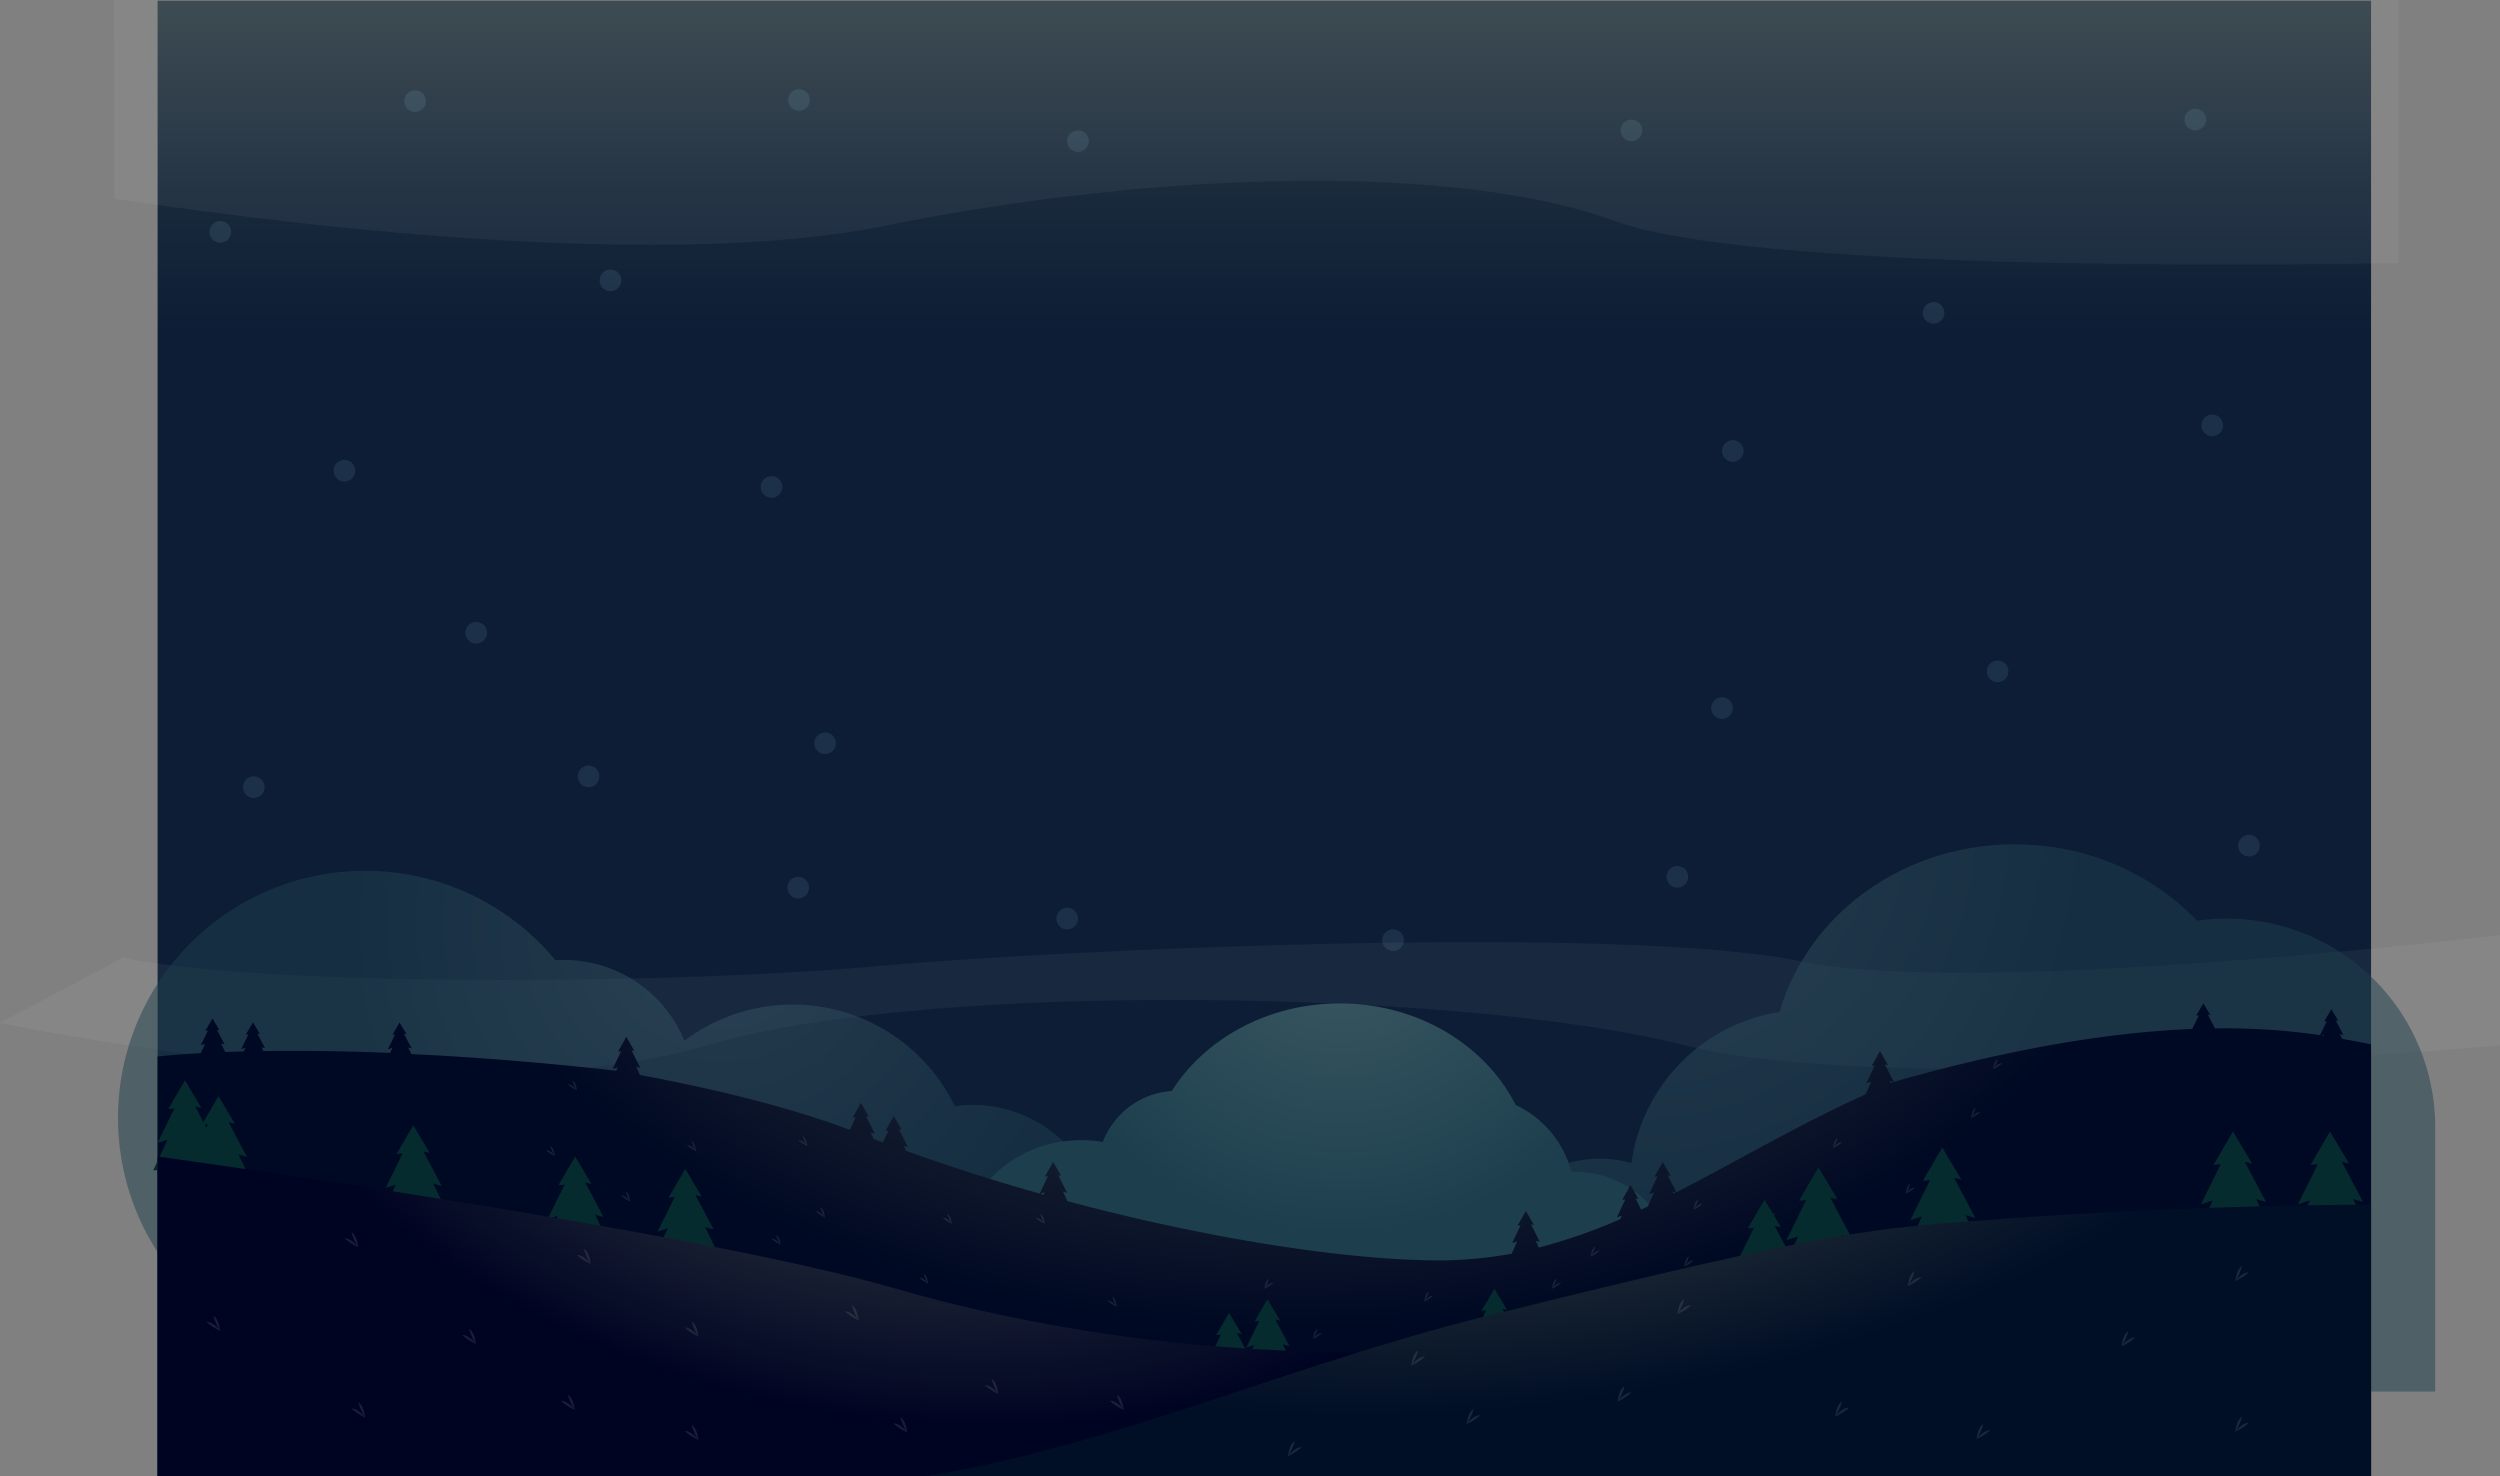 <svg xmlns="http://www.w3.org/2000/svg" xmlns:xlink="http://www.w3.org/1999/xlink" viewBox="0 0 847.09 500.24"><rect x="0" y="0" width="847.09" height="500.24" fill="#808080" stroke="none"/><defs><style>.cls-1{fill:url(#linear-gradient);}.cls-2,.cls-7{fill:#fff;}.cls-2{opacity:0.05;}.cls-3,.cls-4{opacity:0.5;}.cls-3{fill:url(#radial-gradient);}.cls-4{fill:url(#radial-gradient-2);}.cls-5{fill:url(#radial-gradient-3);}.cls-6{fill:url(#radial-gradient-4);}.cls-11,.cls-7{opacity:0.1;}.cls-8{fill:#052b2f;}.cls-9{fill:url(#radial-gradient-5);}.cls-10{fill:url(#radial-gradient-6);}.cls-11{fill:#abebff;}.cls-12{fill:none;}</style><linearGradient id="linear-gradient" x1="428.4" y1="-47.7" x2="428.4" y2="113.14" gradientUnits="userSpaceOnUse"><stop offset="0" stop-color="#485653"/><stop offset="0.15" stop-color="#3d4c4e"/><stop offset="0.7" stop-color="#1a2a3c"/><stop offset="1" stop-color="#0c1d35"/></linearGradient><radialGradient id="radial-gradient" cx="244.73" cy="312.78" r="132.02" gradientUnits="userSpaceOnUse"><stop offset="0" stop-color="#3e5b66"/><stop offset="1" stop-color="#1d3f4d"/></radialGradient><radialGradient id="radial-gradient-2" cx="556.26" cy="276.94" r="158.9" xlink:href="#radial-gradient"/><radialGradient id="radial-gradient-3" cx="454.35" cy="308.09" r="110.08" xlink:href="#radial-gradient"/><radialGradient id="radial-gradient-4" cx="439.07" cy="266.76" r="295.34" gradientTransform="translate(0 101.83) scale(1 0.62)" gradientUnits="userSpaceOnUse"><stop offset="0" stop-color="#475047"/><stop offset="1" stop-color="#000923"/></radialGradient><radialGradient id="radial-gradient-5" cx="295.9" cy="337.69" r="223.16" gradientTransform="translate(50.56 68.95) rotate(12.01) scale(1 0.63)" gradientUnits="userSpaceOnUse"><stop offset="0" stop-color="#46534d"/><stop offset="1" stop-color="#000423"/></radialGradient><radialGradient id="radial-gradient-6" cx="535.47" cy="355.91" fy="323.018" r="265.8" gradientTransform="translate(-18.63 294.59) rotate(-9.84) scale(1 0.44)" gradientUnits="userSpaceOnUse"><stop offset="0" stop-color="#475047"/><stop offset="1" stop-color="#000e26"/></radialGradient></defs><g id="Layer_2" data-name="Layer 2"><g id="Artboard_2" data-name="Artboard 2"><rect class="cls-1" x="53.4" y="0.23" width="750" height="500"/><path class="cls-2" d="M38.73,67.36c2.67,0,169.39,27.86,261.39,9.1S494.23,55.4,546.51,74.7,812.69,89.12,812.69,89.12V0h-774Z"/><path class="cls-2" d="M0,346.57s154.13,33,240.27,7.46c74.24-22,257.37-18.51,329.91,0s276.91.21,276.91.21V316.85s-177.42,21.27-236.9,8.87-246.78-4.29-314.13,1.73S91.63,334.7,41.63,324.51Z"/><path class="cls-3" d="M329.65,374.39a43.94,43.94,0,0,0-6.11.43,61.09,61.09,0,0,0-91.65-22.2,44.08,44.08,0,0,0-40.78-27.35c-1,0-1.92,0-2.88.1a83.75,83.75,0,1,0-64.5,137.18H329.65a44.08,44.08,0,1,0,0-88.16Z"/><path class="cls-4" d="M754.46,311.24a70.9,70.9,0,0,0-10.06.72c-15.11-15.86-37.17-25.87-61.75-25.87-38.16,0-70.24,24.09-79.66,56.8a60,60,0,0,0-50.18,51.22A39.45,39.45,0,1,0,542,471.5H825.14V381.92A70.68,70.68,0,0,0,754.46,311.24Z"/><path class="cls-5" d="M533.53,397c-.37,0-.74,0-1.1,0a34.55,34.55,0,0,0-18.86-22.58C503.36,354.13,480.5,340,453.93,340c-24.42,0-45.7,12-56.91,29.67a26.89,26.89,0,0,0-23.35,17.27,43.49,43.49,0,0,0-7.27-.62c-23,0-41.67,17.83-41.67,39.82a38.22,38.22,0,0,0,.36,5.16l-.36.2v34.45h208.8a34.45,34.45,0,1,0,0-68.9Z"/><path class="cls-6" d="M793.61,352l-.79-1.61,1.24.35-2.64-5,.91.22-2.38-4-2.42,4.14.89-.08-2.32,4.71a222.47,222.47,0,0,0-35.56-2.26l-2.49-4.71.91.22-2.38-4-2.42,4.14.9-.08-2.29,4.62c-24.89,1-57.88,5.6-101.1,17.91l-3-5.9,1.05.26L637,356.14l-2.78,5,1-.1-2.83,6,1.68-.56-1.93,4.31C608.72,381.42,588.26,393.64,568,404l-2.93-5.76,1.05.26-2.73-4.78-2.78,5,1-.1-2.83,6,1.69-.56-2.13,4.75-2.26,1.06-1.93-3.8,1.05.26-2.73-4.77-2.78,5,1-.1-2.83,6,1.69-.56-.54,1.21a188.18,188.18,0,0,1-27.6,9.6l-1.08-2.32,1.41.42-3-6,1,.26-2.73-4.77-2.78,5,1-.1-2.84,6,1.69-.56-1.86,4.15A139.6,139.6,0,0,1,482.5,427c-31-.77-75.16-7.82-120.82-20l-1.52-3.24,1.42.42-3-6,1,.26-2.73-4.78-2.78,5,1-.1-2.78,5.86c-15.17-4.27-30.4-9.11-45.3-14.47l-.81-1.74,1.41.43-3-6,1,.27-2.74-4.78-2.78,5,1-.1-1.93,4.08-3.11-1.17-1-2.2,1.41.43-3-6,1,.27-2.74-4.78-2.78,5,1-.1-2,4.27c-21.95-8.32-49.22-14.49-71.07-18.59l-1.31-2.82,1.41.42-3-6,1,.26-2.74-4.78-2.78,5,1-.1-2.83,6,1.69-.56-.52,1.15c-26.45-3-49.6-4.69-69.4-5.65l-1.1-2.26,1.23.36-2.64-5,.91.22-2.38-4-2.41,4.15.89-.09-2.46,5L133,355l-.82,1.76c-17-.69-31.38-.8-42.95-.62l-.64-1.32,1.23.36-2.64-5,.92.22-2.38-4-2.42,4.15.89-.09-2.46,5,1.47-.47-.6,1.27q-3.33.09-6.29.2l-1.42-2.92,1.23.35-2.64-5,.91.22-2.38-4-2.42,4.14.9-.08-2.47,5,1.47-.46-1.46,3.13C58.32,357.4,53.4,358,53.4,358V500.24h750V353.82C800.82,353.36,797.58,352.68,793.61,352Zm-440,52.82-1.13-.31L354,404ZM567,404.46l-.33-.71,1.09.32ZM640.66,367l-.37-.78,1.3.38Zm109.11-18.53h-.27l0-.09Zm-5.71.09,0,.06h-.18Zm43.37,2-.18.37-.66-.11Z"/><path class="cls-7" d="M195.45,369.41l.05,0-.05-.07c-.32-2.81-1.5-3.3-1.5-3.3a11.39,11.39,0,0,0,1.38,3.17c-1.73-2-2.92-1.81-2.92-1.81a11.38,11.38,0,0,0,3,2l0,0Z"/><path class="cls-7" d="M188,391.68l0,0,0-.06c-.32-2.82-1.5-3.31-1.5-3.31a11.25,11.25,0,0,0,1.38,3.17c-1.73-2-2.93-1.8-2.93-1.8a11.7,11.7,0,0,0,3,2v0Z"/><path class="cls-7" d="M235.85,390l.05,0s0,0-.05-.07c-.32-2.81-1.5-3.3-1.5-3.3a11.39,11.39,0,0,0,1.38,3.17c-1.73-2-2.93-1.81-2.93-1.81a11.54,11.54,0,0,0,3,2v0Z"/><path class="cls-7" d="M213.58,407.07l0,0-.06-.06c-.31-2.82-1.49-3.3-1.49-3.3a11.3,11.3,0,0,0,1.38,3.16c-1.73-2-2.93-1.8-2.93-1.8a11.87,11.87,0,0,0,3,2l0,0Z"/><path class="cls-7" d="M264.47,421.72l0,0,0-.07c-.31-2.81-1.5-3.3-1.5-3.3a11.39,11.39,0,0,0,1.38,3.17c-1.73-2-2.92-1.81-2.92-1.81a11.54,11.54,0,0,0,3,2l0,0Z"/><path class="cls-7" d="M314.49,434.91l.05,0-.05-.06c-.31-2.82-1.49-3.3-1.49-3.3a11.34,11.34,0,0,0,1.37,3.16c-1.73-2-2.92-1.8-2.92-1.8a11.81,11.81,0,0,0,3,2l0,0Z"/><path class="cls-7" d="M279.52,412.48l.05,0-.05-.06c-.32-2.82-1.5-3.31-1.5-3.31a11.25,11.25,0,0,0,1.38,3.17c-1.73-2-2.93-1.8-2.93-1.8a11.7,11.7,0,0,0,3,2v0Z"/><path class="cls-7" d="M322.52,414.64l.05,0-.05-.06c-.32-2.82-1.5-3.31-1.5-3.31a11.25,11.25,0,0,0,1.38,3.17c-1.73-2-2.93-1.8-2.93-1.8a11.7,11.7,0,0,0,3,2v0Z"/><path class="cls-7" d="M354,414.64l0,0,0-.06c-.32-2.82-1.5-3.31-1.5-3.31a11.25,11.25,0,0,0,1.38,3.17c-1.73-2-2.92-1.8-2.92-1.8a11.53,11.53,0,0,0,3,2l0,0Z"/><path class="cls-7" d="M378.4,442.71l0,0-.05-.06c-.31-2.82-1.49-3.3-1.49-3.3a11.34,11.34,0,0,0,1.37,3.16c-1.72-2-2.92-1.8-2.92-1.8a11.81,11.81,0,0,0,3,2l0,0Z"/><path class="cls-7" d="M428.45,436.64l-.05,0,.05-.06c.32-2.82,1.5-3.31,1.5-3.31a11.25,11.25,0,0,1-1.38,3.17c1.73-2,2.92-1.8,2.92-1.8a11.53,11.53,0,0,1-3,2l0,0Z"/><path class="cls-7" d="M444.85,453.66l0,0,.05-.06c.31-2.82,1.49-3.31,1.49-3.31a11.29,11.29,0,0,1-1.37,3.17c1.73-2,2.92-1.8,2.92-1.8a11.7,11.7,0,0,1-3,2l0,0Z"/><path class="cls-7" d="M482.6,441l-.05,0,.05-.06c.32-2.82,1.5-3.3,1.5-3.3a11.3,11.3,0,0,1-1.38,3.16c1.73-2,2.93-1.8,2.93-1.8a11.7,11.7,0,0,1-3,2v0Z"/><path class="cls-7" d="M667.9,378.77l0,0,0-.07c.32-2.81,1.5-3.3,1.5-3.3A11.39,11.39,0,0,1,668,378.6c1.73-2,2.92-1.81,2.92-1.81a11.38,11.38,0,0,1-3,2l0,0Z"/><path class="cls-7" d="M675.35,362.27l-.05,0,.06-.06c.31-2.82,1.49-3.31,1.49-3.31a11.39,11.39,0,0,1-1.38,3.17c1.73-2,2.93-1.8,2.93-1.8a11.7,11.7,0,0,1-3,2l0,0Z"/><path class="cls-7" d="M621.09,389l-.05,0,.06-.06c.31-2.82,1.49-3.3,1.49-3.3a11.3,11.3,0,0,1-1.38,3.16c1.73-2,2.93-1.8,2.93-1.8a11.87,11.87,0,0,1-3,2l0,0Z"/><path class="cls-7" d="M645.69,404.44l0,0s0,0,.05-.07c.31-2.81,1.49-3.3,1.49-3.3a11.42,11.42,0,0,1-1.37,3.17c1.72-2,2.92-1.81,2.92-1.81a11.54,11.54,0,0,1-3,2l0,0Z"/><path class="cls-7" d="M570.72,429.11l-.05,0,.05-.07c.32-2.81,1.5-3.3,1.5-3.3a11.53,11.53,0,0,1-1.38,3.17c1.73-2,2.93-1.81,2.93-1.81a11.82,11.82,0,0,1-3,2v0Z"/><path class="cls-7" d="M573.81,409.84l0,0,.05-.06c.31-2.82,1.49-3.31,1.49-3.31a11.29,11.29,0,0,1-1.37,3.17c1.72-2,2.92-1.8,2.92-1.8a11.7,11.7,0,0,1-3,2l0,0Z"/><path class="cls-7" d="M598.54,413.2l0,0s0,0,0-.07c.31-2.81,1.49-3.3,1.49-3.3a11.73,11.73,0,0,1-1.37,3.17c1.72-2,2.92-1.81,2.92-1.81a11.54,11.54,0,0,1-3,2l0,0Z"/><path class="cls-7" d="M525.89,436.64l0,0,0-.06c.31-2.82,1.5-3.31,1.5-3.31a11.25,11.25,0,0,1-1.38,3.17c1.73-2,2.92-1.8,2.92-1.8a11.53,11.53,0,0,1-3,2l0,0Z"/><path class="cls-7" d="M539,425.75l0,0,0-.06c.32-2.82,1.5-3.31,1.5-3.31a11.39,11.39,0,0,1-1.38,3.17c1.73-2,2.92-1.8,2.92-1.8a11.53,11.53,0,0,1-3,2l0,0Z"/><path class="cls-7" d="M273.52,388.31l.05,0-.05-.06c-.32-2.82-1.5-3.3-1.5-3.3a11.3,11.3,0,0,0,1.38,3.16c-1.73-2-2.93-1.8-2.93-1.8a11.82,11.82,0,0,0,3,2v0Z"/><polygon class="cls-8" points="232.19 396.07 226.51 405.79 228.61 405.6 222.83 417.3 226.27 416.19 221.45 426.52 244.16 426.52 238.93 415.78 241.82 416.61 235.63 404.91 237.76 405.43 232.19 396.07"/><polygon class="cls-8" points="62.67 366.07 57 375.79 59.1 375.6 53.32 387.3 56.76 386.19 51.94 396.52 74.65 396.52 69.42 385.78 72.31 386.61 66.12 374.91 68.25 375.43 62.67 366.07"/><polygon class="cls-8" points="194.88 391.87 189.21 401.59 191.3 401.4 185.52 413.1 188.96 411.99 184.15 422.32 206.85 422.32 201.63 411.58 204.51 412.41 198.32 400.71 200.46 401.23 194.88 391.87"/><polygon class="cls-8" points="74.03 371.43 68.35 381.15 70.45 380.95 64.67 392.65 68.11 391.55 63.3 401.87 86 401.87 80.77 391.14 83.66 391.96 77.47 380.27 79.61 380.78 74.03 371.43"/><polygon class="cls-8" points="140.03 381.29 134.35 391.02 136.45 390.82 130.67 402.52 134.11 401.42 129.29 411.74 152 411.74 146.77 401 149.66 401.83 143.47 390.13 145.61 390.65 140.03 381.29"/><polygon class="cls-8" points="597.88 406.51 592.2 416.24 594.3 416.04 588.52 427.74 591.96 426.64 587.14 436.96 609.85 436.96 604.62 426.23 607.51 427.05 601.32 415.35 603.46 415.87 597.88 406.51"/><polygon class="cls-8" points="658.11 388.81 651.52 400.11 653.96 399.88 647.25 413.46 651.24 412.19 645.65 424.17 672.02 424.17 665.95 411.71 669.3 412.67 662.11 399.08 664.59 399.68 658.11 388.81"/><polygon class="cls-8" points="756.62 383.41 750.03 394.7 752.47 394.48 745.75 408.06 749.75 406.78 744.15 418.77 770.53 418.77 764.45 406.3 767.81 407.26 760.62 393.68 763.1 394.28 756.62 383.41"/><polygon class="cls-8" points="789.49 383.41 782.9 394.7 785.34 394.48 778.63 408.06 782.62 406.78 777.03 418.77 803.4 418.77 797.33 406.3 800.68 407.26 793.49 393.68 795.97 394.28 789.49 383.41"/><polygon class="cls-8" points="616.16 395.55 609.57 406.84 612 406.61 605.29 420.2 609.29 418.92 603.69 430.9 630.06 430.9 623.99 418.44 627.35 419.4 620.15 405.81 622.64 406.41 616.16 395.55"/><polygon class="cls-8" points="429.47 440.25 425.09 447.75 426.71 447.6 422.24 456.63 424.9 455.78 421.18 463.75 438.71 463.75 434.67 455.46 436.9 456.1 432.12 447.07 433.77 447.47 429.47 440.25"/><polygon class="cls-8" points="416.47 444.85 412.09 452.36 413.71 452.21 409.24 461.24 411.9 460.39 408.18 468.36 425.71 468.36 421.67 460.07 423.9 460.71 419.12 451.68 420.77 452.08 416.47 444.85"/><polygon class="cls-8" points="506.37 436.66 501.99 444.17 503.61 444.01 499.15 453.05 501.81 452.19 498.09 460.16 515.62 460.16 511.58 451.88 513.81 452.51 509.03 443.48 510.68 443.88 506.37 436.66"/><path class="cls-9" d="M53.4,391.87s181.27,24.83,249.36,44.56C379.26,458.61,460.54,462.48,529,454c94.5-11.69,149.42,11.34,149.42,11.34v34.88H53.4Z"/><path class="cls-10" d="M678.4,413c-44.51,3.25-55.82,3.41-175.41,33.1-66.3,16.45-127,44.31-190,54.15H803.4V408.18S745.75,408.06,678.4,413Z"/><path class="cls-7" d="M236.63,452.84l.07,0-.08-.09c-.47-4.28-2.27-5-2.27-5a17.29,17.29,0,0,0,2.09,4.81c-2.62-3.08-4.44-2.74-4.44-2.74a17.71,17.71,0,0,0,4.61,3l0,0Z"/><path class="cls-7" d="M307.37,485.35l.08,0-.08-.1c-.48-4.28-2.27-5-2.27-5a17.16,17.16,0,0,0,2.09,4.81c-2.63-3.07-4.44-2.74-4.44-2.74a17.71,17.71,0,0,0,4.6,3l0,.05Z"/><path class="cls-7" d="M338.25,472.31l.07,0-.08-.09c-.47-4.28-2.27-5-2.27-5a17.26,17.26,0,0,0,2.1,4.81c-2.63-3.07-4.45-2.74-4.45-2.74a17.71,17.71,0,0,0,4.61,3l0,0Z"/><path class="cls-7" d="M380.72,477.68l.07,0a.7.7,0,0,0-.08-.1c-.47-4.28-2.27-5-2.27-5a17.12,17.12,0,0,0,2.1,4.81c-2.63-3.07-4.45-2.73-4.45-2.73a17.6,17.6,0,0,0,4.61,3l0,.05Z"/><path class="cls-7" d="M194.68,477.68l.08,0a.7.7,0,0,1-.08-.1c-.48-4.28-2.27-5-2.27-5a17.16,17.16,0,0,0,2.09,4.81c-2.63-3.07-4.44-2.73-4.44-2.73a17.59,17.59,0,0,0,4.6,3l0,.05Z"/><path class="cls-7" d="M74.58,450.93l.07,0a.7.7,0,0,1-.08-.1c-.48-4.28-2.27-5-2.27-5a17.21,17.21,0,0,0,2.09,4.8c-2.63-3.07-4.44-2.73-4.44-2.73a17.76,17.76,0,0,0,4.6,3l0,.05Z"/><path class="cls-7" d="M123.68,480.24l.08,0-.08-.09c-.48-4.28-2.27-5-2.27-5A17.29,17.29,0,0,0,123.5,480c-2.63-3.07-4.44-2.74-4.44-2.74a17.71,17.71,0,0,0,4.6,3l0,0Z"/><path class="cls-7" d="M161.24,455.39l.07,0a.7.7,0,0,0-.08-.1c-.47-4.28-2.27-5-2.27-5a17.42,17.42,0,0,0,2.1,4.81c-2.63-3.07-4.45-2.74-4.45-2.74a17.61,17.61,0,0,0,4.61,3l0,.05Z"/><path class="cls-7" d="M200.13,428.29l.07,0-.08-.1c-.47-4.28-2.27-5-2.27-5a17.16,17.16,0,0,0,2.09,4.81c-2.62-3.07-4.44-2.74-4.44-2.74a17.71,17.71,0,0,0,4.61,3l0,.05Z"/><path class="cls-7" d="M121.33,422.58l.08,0-.08-.09c-.48-4.28-2.27-5-2.27-5a17.29,17.29,0,0,0,2.09,4.81c-2.63-3.08-4.44-2.74-4.44-2.74a17.71,17.71,0,0,0,4.6,3l0,0Z"/><path class="cls-7" d="M290.92,447.38l.07,0-.08-.09c-.47-4.28-2.27-5-2.27-5a17.29,17.29,0,0,0,2.09,4.81c-2.62-3.08-4.44-2.74-4.44-2.74a17.88,17.88,0,0,0,4.6,3l0,0Z"/><path class="cls-7" d="M236.63,487.91l.07,0-.08-.09c-.47-4.28-2.27-5-2.27-5a17.29,17.29,0,0,0,2.09,4.81c-2.62-3.07-4.44-2.74-4.44-2.74a17.71,17.71,0,0,0,4.61,3l0,0Z"/><path class="cls-7" d="M548.15,474.87l-.07,0,.08-.1c.47-4.27,2.27-5,2.27-5a17.43,17.43,0,0,1-2.09,4.81c2.62-3.08,4.44-2.74,4.44-2.74a17.6,17.6,0,0,1-4.61,3l0,0Z"/><path class="cls-7" d="M478.23,462.69l-.07,0,.08-.1c.47-4.27,2.27-5,2.27-5a17.43,17.43,0,0,1-2.09,4.81c2.62-3.08,4.44-2.74,4.44-2.74a18,18,0,0,1-4.61,3l0,0Z"/><path class="cls-7" d="M497,482.54l-.07,0,.08-.1c.48-4.28,2.27-5,2.27-5a17.16,17.16,0,0,1-2.09,4.81c2.63-3.07,4.44-2.74,4.44-2.74a17.6,17.6,0,0,1-4.6,3l0,.05Z"/><path class="cls-7" d="M436.43,493.39l-.07,0,.08-.1c.48-4.28,2.27-5,2.27-5a17.16,17.16,0,0,1-2.09,4.81c2.62-3.07,4.44-2.73,4.44-2.73a17.76,17.76,0,0,1-4.6,3l0,.05Z"/><path class="cls-7" d="M621.86,480l-.07,0,.08-.09c.47-4.28,2.27-5,2.27-5a17.29,17.29,0,0,1-2.09,4.81c2.62-3.08,4.44-2.74,4.44-2.74a17.88,17.88,0,0,1-4.6,3l0,0Z"/><path class="cls-7" d="M718.87,456.2l-.07,0,.08-.1c.47-4.28,2.27-5,2.27-5a17.16,17.16,0,0,1-2.09,4.81c2.62-3.07,4.44-2.74,4.44-2.74a17.44,17.44,0,0,1-4.61,3l0,.05Z"/><path class="cls-7" d="M757.41,434.09l-.07,0,.08-.09c.48-4.28,2.27-5,2.27-5a17.29,17.29,0,0,1-2.09,4.81c2.62-3.07,4.44-2.74,4.44-2.74a17.88,17.88,0,0,1-4.6,3l0,0Z"/><path class="cls-7" d="M669.74,487.66l-.07,0,.08-.1c.47-4.27,2.27-5,2.27-5a17.43,17.43,0,0,1-2.09,4.81c2.62-3.08,4.44-2.74,4.44-2.74a18,18,0,0,1-4.61,3l0,0Z"/><path class="cls-7" d="M757.41,485.1l-.07,0,.08-.09c.48-4.28,2.27-5,2.27-5a17.29,17.29,0,0,1-2.09,4.81c2.62-3.07,4.44-2.74,4.44-2.74a17.88,17.88,0,0,1-4.6,3l0,0Z"/><path class="cls-7" d="M646.46,435.77l-.07,0,.08-.1c.48-4.28,2.27-5,2.27-5a17.16,17.16,0,0,1-2.09,4.81c2.62-3.07,4.44-2.73,4.44-2.73a17.76,17.76,0,0,1-4.6,3l0,.05Z"/><path class="cls-7" d="M568.39,445.26l-.07,0,.08-.09c.48-4.28,2.27-5,2.27-5a17.29,17.29,0,0,1-2.09,4.81c2.62-3.08,4.44-2.74,4.44-2.74a17.88,17.88,0,0,1-4.6,3l0,0Z"/><path class="cls-11" d="M210.51,95a3.66,3.66,0,1,1-3.66-3.66A3.66,3.66,0,0,1,210.51,95Z"/><path class="cls-11" d="M144.3,34.26a3.66,3.66,0,1,1-3.65-3.65A3.65,3.65,0,0,1,144.3,34.26Z"/><path class="cls-11" d="M274.39,33.88a3.66,3.66,0,1,1-3.66-3.66A3.66,3.66,0,0,1,274.39,33.88Z"/><path class="cls-11" d="M368.92,47.83a3.66,3.66,0,1,1-3.66-3.65A3.66,3.66,0,0,1,368.92,47.83Z"/><path class="cls-11" d="M658.83,106a3.66,3.66,0,1,1-3.65-3.65A3.65,3.65,0,0,1,658.83,106Z"/><path class="cls-11" d="M765.7,286.54a3.66,3.66,0,1,1-3.66-3.66A3.66,3.66,0,0,1,765.7,286.54Z"/><path class="cls-11" d="M747.5,40.52a3.66,3.66,0,1,1-3.65-3.65A3.65,3.65,0,0,1,747.5,40.52Z"/><path class="cls-11" d="M590.8,152.81a3.66,3.66,0,1,1-3.66-3.65A3.66,3.66,0,0,1,590.8,152.81Z"/><path class="cls-11" d="M753.27,144.13a3.66,3.66,0,1,1-3.65-3.65A3.66,3.66,0,0,1,753.27,144.13Z"/><path class="cls-11" d="M283.23,251.84a3.66,3.66,0,1,1-3.66-3.66A3.66,3.66,0,0,1,283.23,251.84Z"/><path class="cls-11" d="M556.44,44.18a3.66,3.66,0,1,1-3.66-3.66A3.65,3.65,0,0,1,556.44,44.18Z"/><path class="cls-11" d="M365.26,311.23a3.66,3.66,0,1,1-3.66-3.65A3.66,3.66,0,0,1,365.26,311.23Z"/><path class="cls-11" d="M475.68,318.55a3.66,3.66,0,1,1-3.65-3.66A3.64,3.64,0,0,1,475.68,318.55Z"/><path class="cls-11" d="M572,297.1a3.66,3.66,0,1,1-3.66-3.66A3.65,3.65,0,0,1,572,297.1Z"/><path class="cls-11" d="M680.51,227.49a3.66,3.66,0,1,1-3.66-3.66A3.66,3.66,0,0,1,680.51,227.49Z"/><path class="cls-11" d="M274.13,300.75a3.66,3.66,0,1,1-3.66-3.65A3.66,3.66,0,0,1,274.13,300.75Z"/><path class="cls-11" d="M265.08,165a3.66,3.66,0,1,1-3.65-3.66A3.65,3.65,0,0,1,265.08,165Z"/><path class="cls-11" d="M120.36,159.48a3.66,3.66,0,1,1-3.65-3.65A3.65,3.65,0,0,1,120.36,159.48Z"/><path class="cls-11" d="M78.3,78.57a3.66,3.66,0,1,1-3.65-3.66A3.64,3.64,0,0,1,78.3,78.57Z"/><path class="cls-11" d="M165,214.4a3.66,3.66,0,1,1-3.66-3.66A3.66,3.66,0,0,1,165,214.4Z"/><path class="cls-11" d="M89.66,266.71A3.66,3.66,0,1,1,86,263.06,3.66,3.66,0,0,1,89.66,266.71Z"/><path class="cls-11" d="M203.08,263.06a3.66,3.66,0,1,1-3.66-3.66A3.65,3.65,0,0,1,203.08,263.06Z"/><path class="cls-11" d="M587.14,239.94a3.66,3.66,0,1,1-3.65-3.66A3.65,3.65,0,0,1,587.14,239.94Z"/><rect class="cls-12" x="53.4" y="0.23" width="750" height="500"/></g></g></svg>